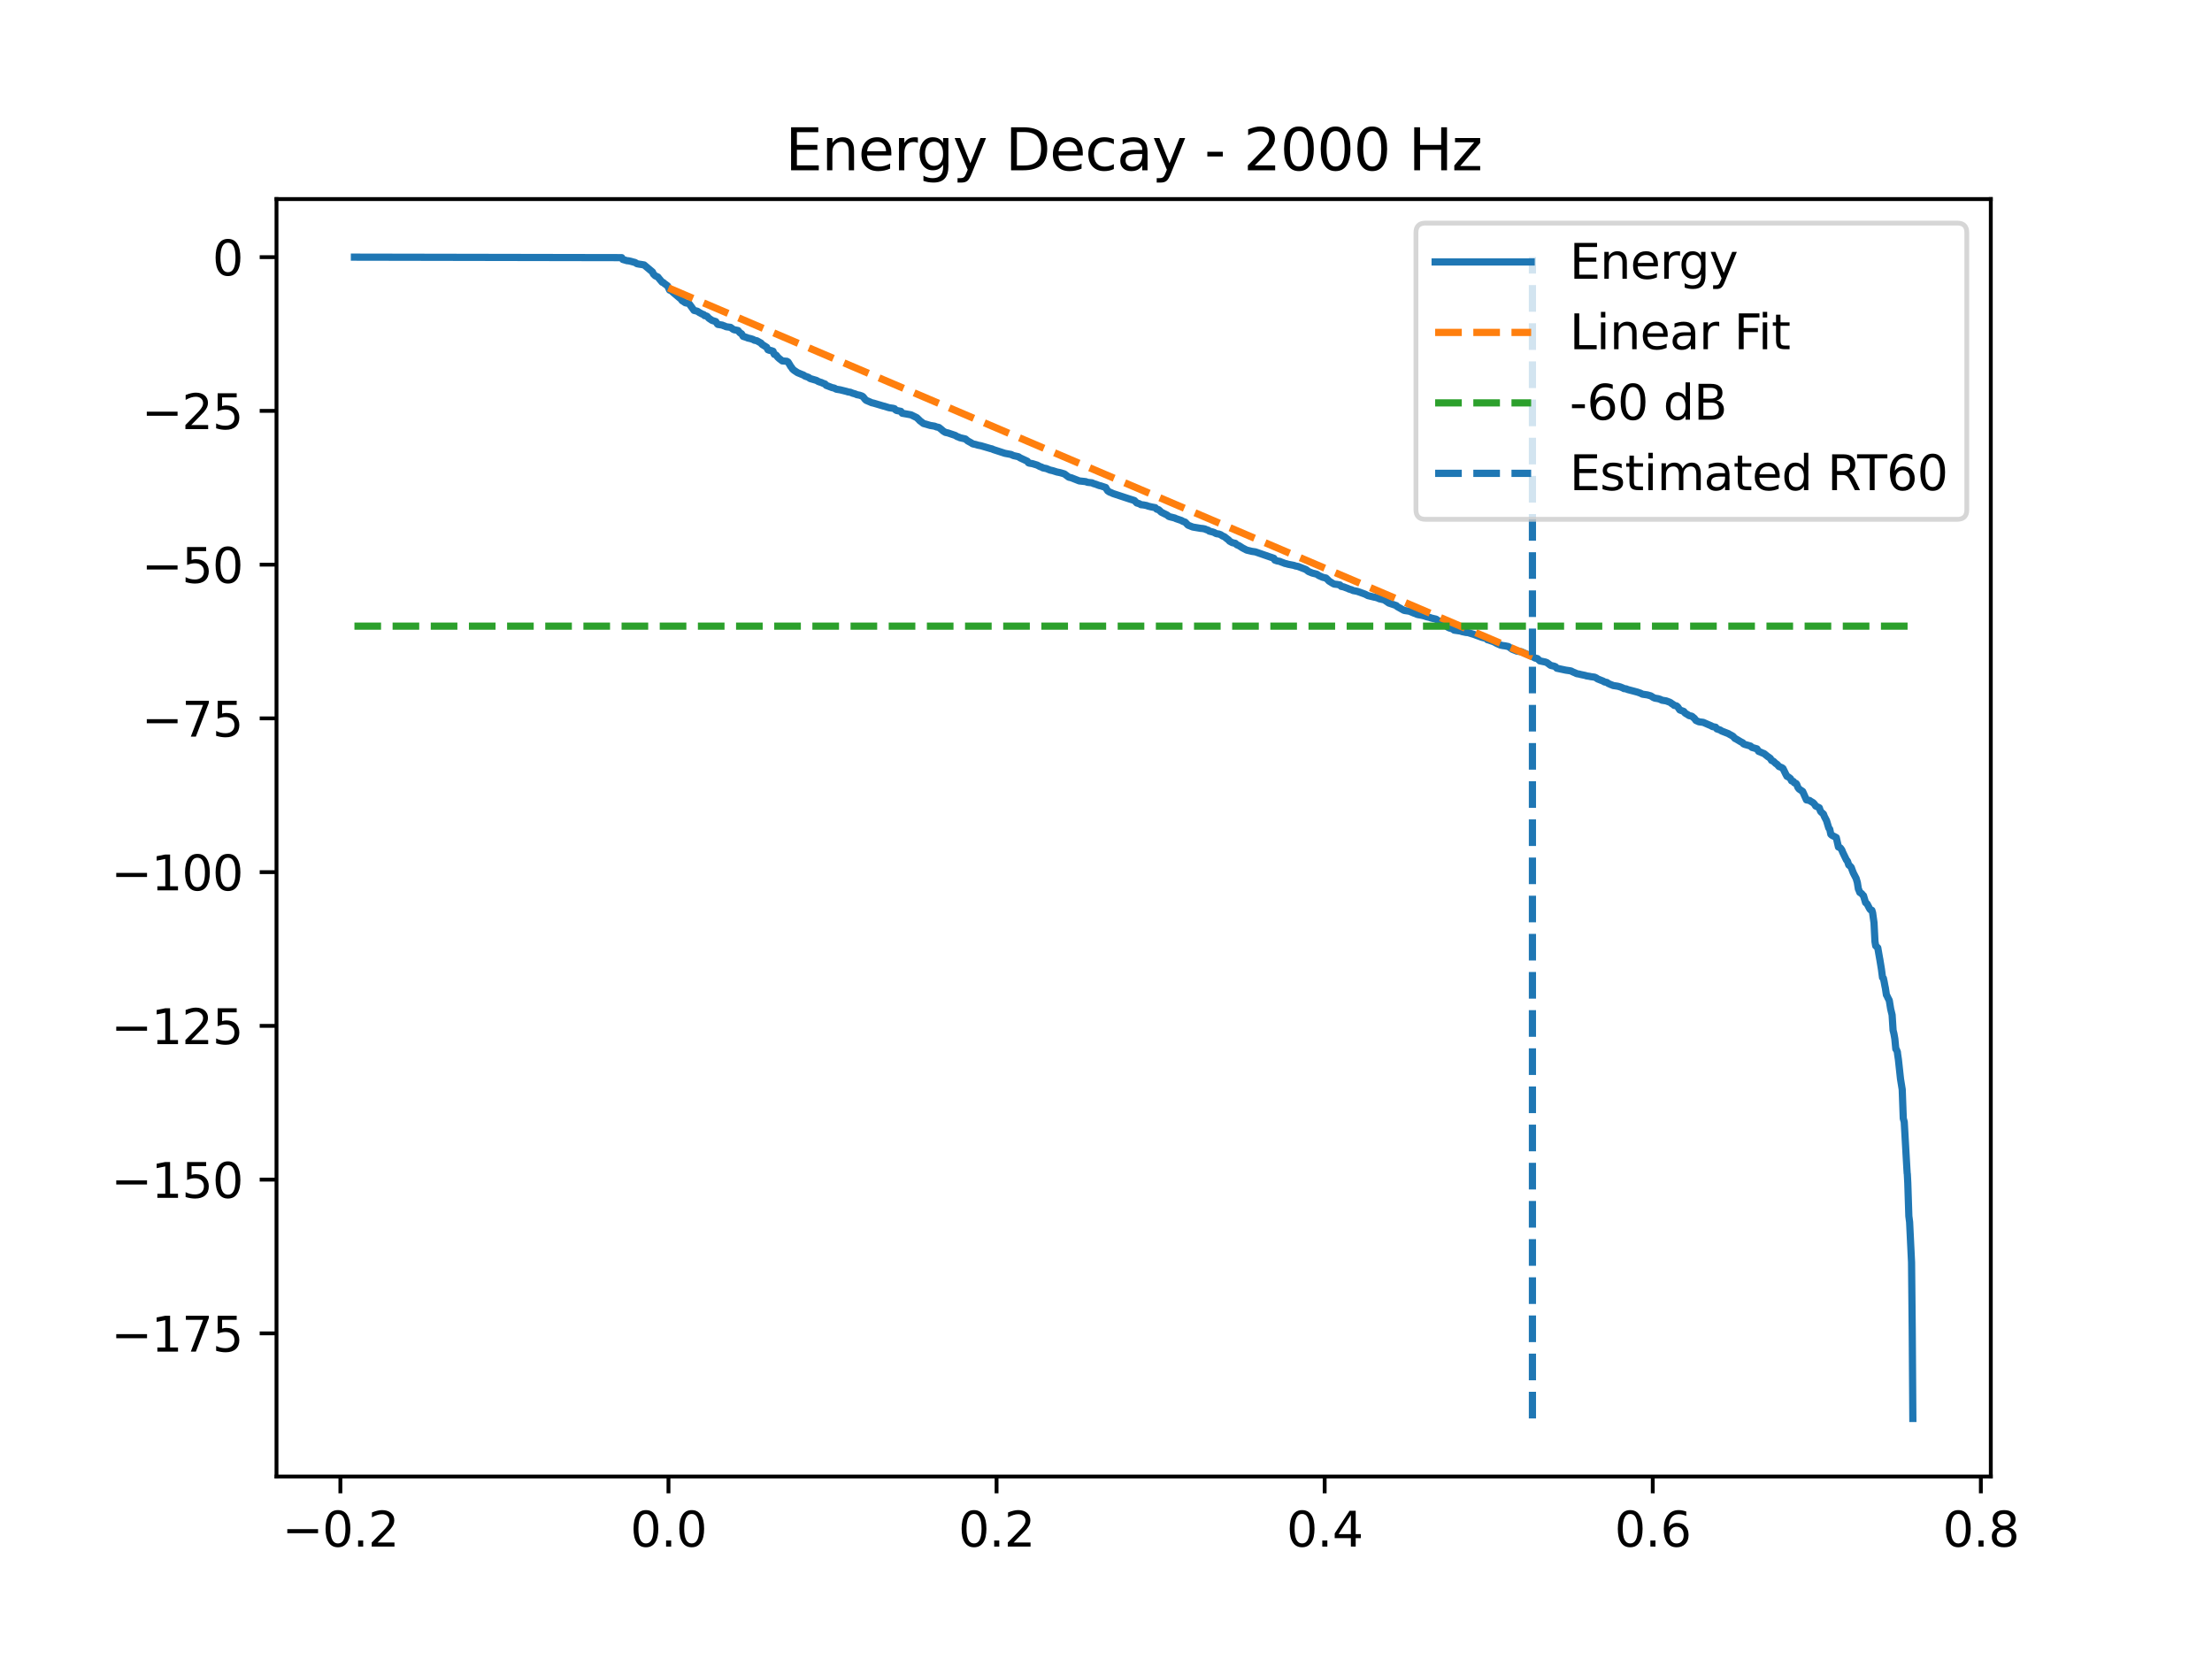 <?xml version="1.0" encoding="utf-8" standalone="no"?>
<!DOCTYPE svg PUBLIC "-//W3C//DTD SVG 1.1//EN"
  "http://www.w3.org/Graphics/SVG/1.1/DTD/svg11.dtd">
<svg xmlns:xlink="http://www.w3.org/1999/xlink" width="460.8pt" height="345.6pt" viewBox="0 0 460.8 345.6" xmlns="http://www.w3.org/2000/svg" version="1.1">
 <defs>
  <style type="text/css">*{stroke-linejoin: round; stroke-linecap: butt}</style>
 </defs>
 <g id="figure_1">
  <g id="patch_1">
   <path d="M 0 345.6 
L 460.8 345.6 
L 460.8 0 
L 0 0 
z
" style="fill: #ffffff"/>
  </g>
  <g id="axes_1">
   <g id="patch_2">
    <path d="M 57.6 307.584 
L 414.72 307.584 
L 414.72 41.472 
L 57.6 41.472 
z
" style="fill: #ffffff"/>
   </g>
   <g id="matplotlib.axis_1">
    <g id="xtick_1">
     <g id="line2d_1">
      <defs>
       <path id="mb8a63eb8cf" d="M 0 0 
L 0 3.5 
" style="stroke: #000000; stroke-width: 0.8"/>
      </defs>
      <g>
       <use xlink:href="#mb8a63eb8cf" x="70.907" y="307.584" style="stroke: #000000; stroke-width: 0.8"/>
      </g>
     </g>
     <g id="text_1">
      <!-- −0.2 -->
      <g transform="translate(58.765 322.182) scale(0.1 -0.1)">
       <defs>
        <path id="DejaVuSans-2212" d="M 678 2272 
L 4684 2272 
L 4684 1741 
L 678 1741 
L 678 2272 
z
" transform="scale(0.016)"/>
        <path id="DejaVuSans-30" d="M 2034 4250 
Q 1547 4250 1301 3770 
Q 1056 3291 1056 2328 
Q 1056 1369 1301 889 
Q 1547 409 2034 409 
Q 2525 409 2770 889 
Q 3016 1369 3016 2328 
Q 3016 3291 2770 3770 
Q 2525 4250 2034 4250 
z
M 2034 4750 
Q 2819 4750 3233 4129 
Q 3647 3509 3647 2328 
Q 3647 1150 3233 529 
Q 2819 -91 2034 -91 
Q 1250 -91 836 529 
Q 422 1150 422 2328 
Q 422 3509 836 4129 
Q 1250 4750 2034 4750 
z
" transform="scale(0.016)"/>
        <path id="DejaVuSans-2e" d="M 684 794 
L 1344 794 
L 1344 0 
L 684 0 
L 684 794 
z
" transform="scale(0.016)"/>
        <path id="DejaVuSans-32" d="M 1228 531 
L 3431 531 
L 3431 0 
L 469 0 
L 469 531 
Q 828 903 1448 1529 
Q 2069 2156 2228 2338 
Q 2531 2678 2651 2914 
Q 2772 3150 2772 3378 
Q 2772 3750 2511 3984 
Q 2250 4219 1831 4219 
Q 1534 4219 1204 4116 
Q 875 4013 500 3803 
L 500 4441 
Q 881 4594 1212 4672 
Q 1544 4750 1819 4750 
Q 2544 4750 2975 4387 
Q 3406 4025 3406 3419 
Q 3406 3131 3298 2873 
Q 3191 2616 2906 2266 
Q 2828 2175 2409 1742 
Q 1991 1309 1228 531 
z
" transform="scale(0.016)"/>
       </defs>
       <use xlink:href="#DejaVuSans-2212"/>
       <use xlink:href="#DejaVuSans-30" transform="translate(83.789 0)"/>
       <use xlink:href="#DejaVuSans-2e" transform="translate(147.412 0)"/>
       <use xlink:href="#DejaVuSans-32" transform="translate(179.199 0)"/>
      </g>
     </g>
    </g>
    <g id="xtick_2">
     <g id="line2d_2">
      <g>
       <use xlink:href="#mb8a63eb8cf" x="139.255" y="307.584" style="stroke: #000000; stroke-width: 0.8"/>
      </g>
     </g>
     <g id="text_2">
      <!-- 0.0 -->
      <g transform="translate(131.303 322.182) scale(0.1 -0.1)">
       <use xlink:href="#DejaVuSans-30"/>
       <use xlink:href="#DejaVuSans-2e" transform="translate(63.623 0)"/>
       <use xlink:href="#DejaVuSans-30" transform="translate(95.41 0)"/>
      </g>
     </g>
    </g>
    <g id="xtick_3">
     <g id="line2d_3">
      <g>
       <use xlink:href="#mb8a63eb8cf" x="207.603" y="307.584" style="stroke: #000000; stroke-width: 0.8"/>
      </g>
     </g>
     <g id="text_3">
      <!-- 0.2 -->
      <g transform="translate(199.652 322.182) scale(0.1 -0.1)">
       <use xlink:href="#DejaVuSans-30"/>
       <use xlink:href="#DejaVuSans-2e" transform="translate(63.623 0)"/>
       <use xlink:href="#DejaVuSans-32" transform="translate(95.41 0)"/>
      </g>
     </g>
    </g>
    <g id="xtick_4">
     <g id="line2d_4">
      <g>
       <use xlink:href="#mb8a63eb8cf" x="275.952" y="307.584" style="stroke: #000000; stroke-width: 0.8"/>
      </g>
     </g>
     <g id="text_4">
      <!-- 0.4 -->
      <g transform="translate(268 322.182) scale(0.1 -0.1)">
       <defs>
        <path id="DejaVuSans-34" d="M 2419 4116 
L 825 1625 
L 2419 1625 
L 2419 4116 
z
M 2253 4666 
L 3047 4666 
L 3047 1625 
L 3713 1625 
L 3713 1100 
L 3047 1100 
L 3047 0 
L 2419 0 
L 2419 1100 
L 313 1100 
L 313 1709 
L 2253 4666 
z
" transform="scale(0.016)"/>
       </defs>
       <use xlink:href="#DejaVuSans-30"/>
       <use xlink:href="#DejaVuSans-2e" transform="translate(63.623 0)"/>
       <use xlink:href="#DejaVuSans-34" transform="translate(95.41 0)"/>
      </g>
     </g>
    </g>
    <g id="xtick_5">
     <g id="line2d_5">
      <g>
       <use xlink:href="#mb8a63eb8cf" x="344.3" y="307.584" style="stroke: #000000; stroke-width: 0.8"/>
      </g>
     </g>
     <g id="text_5">
      <!-- 0.6 -->
      <g transform="translate(336.348 322.182) scale(0.1 -0.1)">
       <defs>
        <path id="DejaVuSans-36" d="M 2113 2584 
Q 1688 2584 1439 2293 
Q 1191 2003 1191 1497 
Q 1191 994 1439 701 
Q 1688 409 2113 409 
Q 2538 409 2786 701 
Q 3034 994 3034 1497 
Q 3034 2003 2786 2293 
Q 2538 2584 2113 2584 
z
M 3366 4563 
L 3366 3988 
Q 3128 4100 2886 4159 
Q 2644 4219 2406 4219 
Q 1781 4219 1451 3797 
Q 1122 3375 1075 2522 
Q 1259 2794 1537 2939 
Q 1816 3084 2150 3084 
Q 2853 3084 3261 2657 
Q 3669 2231 3669 1497 
Q 3669 778 3244 343 
Q 2819 -91 2113 -91 
Q 1303 -91 875 529 
Q 447 1150 447 2328 
Q 447 3434 972 4092 
Q 1497 4750 2381 4750 
Q 2619 4750 2861 4703 
Q 3103 4656 3366 4563 
z
" transform="scale(0.016)"/>
       </defs>
       <use xlink:href="#DejaVuSans-30"/>
       <use xlink:href="#DejaVuSans-2e" transform="translate(63.623 0)"/>
       <use xlink:href="#DejaVuSans-36" transform="translate(95.41 0)"/>
      </g>
     </g>
    </g>
    <g id="xtick_6">
     <g id="line2d_6">
      <g>
       <use xlink:href="#mb8a63eb8cf" x="412.648" y="307.584" style="stroke: #000000; stroke-width: 0.8"/>
      </g>
     </g>
     <g id="text_6">
      <!-- 0.8 -->
      <g transform="translate(404.697 322.182) scale(0.1 -0.1)">
       <defs>
        <path id="DejaVuSans-38" d="M 2034 2216 
Q 1584 2216 1326 1975 
Q 1069 1734 1069 1313 
Q 1069 891 1326 650 
Q 1584 409 2034 409 
Q 2484 409 2743 651 
Q 3003 894 3003 1313 
Q 3003 1734 2745 1975 
Q 2488 2216 2034 2216 
z
M 1403 2484 
Q 997 2584 770 2862 
Q 544 3141 544 3541 
Q 544 4100 942 4425 
Q 1341 4750 2034 4750 
Q 2731 4750 3128 4425 
Q 3525 4100 3525 3541 
Q 3525 3141 3298 2862 
Q 3072 2584 2669 2484 
Q 3125 2378 3379 2068 
Q 3634 1759 3634 1313 
Q 3634 634 3220 271 
Q 2806 -91 2034 -91 
Q 1263 -91 848 271 
Q 434 634 434 1313 
Q 434 1759 690 2068 
Q 947 2378 1403 2484 
z
M 1172 3481 
Q 1172 3119 1398 2916 
Q 1625 2713 2034 2713 
Q 2441 2713 2670 2916 
Q 2900 3119 2900 3481 
Q 2900 3844 2670 4047 
Q 2441 4250 2034 4250 
Q 1625 4250 1398 4047 
Q 1172 3844 1172 3481 
z
" transform="scale(0.016)"/>
       </defs>
       <use xlink:href="#DejaVuSans-30"/>
       <use xlink:href="#DejaVuSans-2e" transform="translate(63.623 0)"/>
       <use xlink:href="#DejaVuSans-38" transform="translate(95.41 0)"/>
      </g>
     </g>
    </g>
   </g>
   <g id="matplotlib.axis_2">
    <g id="ytick_1">
     <g id="line2d_7">
      <defs>
       <path id="m5feaa62e2d" d="M 0 0 
L -3.5 0 
" style="stroke: #000000; stroke-width: 0.8"/>
      </defs>
      <g>
       <use xlink:href="#m5feaa62e2d" x="57.6" y="277.763" style="stroke: #000000; stroke-width: 0.8"/>
      </g>
     </g>
     <g id="text_7">
      <!-- −175 -->
      <g transform="translate(23.133 281.562) scale(0.1 -0.1)">
       <defs>
        <path id="DejaVuSans-31" d="M 794 531 
L 1825 531 
L 1825 4091 
L 703 3866 
L 703 4441 
L 1819 4666 
L 2450 4666 
L 2450 531 
L 3481 531 
L 3481 0 
L 794 0 
L 794 531 
z
" transform="scale(0.016)"/>
        <path id="DejaVuSans-37" d="M 525 4666 
L 3525 4666 
L 3525 4397 
L 1831 0 
L 1172 0 
L 2766 4134 
L 525 4134 
L 525 4666 
z
" transform="scale(0.016)"/>
        <path id="DejaVuSans-35" d="M 691 4666 
L 3169 4666 
L 3169 4134 
L 1269 4134 
L 1269 2991 
Q 1406 3038 1543 3061 
Q 1681 3084 1819 3084 
Q 2600 3084 3056 2656 
Q 3513 2228 3513 1497 
Q 3513 744 3044 326 
Q 2575 -91 1722 -91 
Q 1428 -91 1123 -41 
Q 819 9 494 109 
L 494 744 
Q 775 591 1075 516 
Q 1375 441 1709 441 
Q 2250 441 2565 725 
Q 2881 1009 2881 1497 
Q 2881 1984 2565 2268 
Q 2250 2553 1709 2553 
Q 1456 2553 1204 2497 
Q 953 2441 691 2322 
L 691 4666 
z
" transform="scale(0.016)"/>
       </defs>
       <use xlink:href="#DejaVuSans-2212"/>
       <use xlink:href="#DejaVuSans-31" transform="translate(83.789 0)"/>
       <use xlink:href="#DejaVuSans-37" transform="translate(147.412 0)"/>
       <use xlink:href="#DejaVuSans-35" transform="translate(211.035 0)"/>
      </g>
     </g>
    </g>
    <g id="ytick_2">
     <g id="line2d_8">
      <g>
       <use xlink:href="#m5feaa62e2d" x="57.6" y="245.735" style="stroke: #000000; stroke-width: 0.8"/>
      </g>
     </g>
     <g id="text_8">
      <!-- −150 -->
      <g transform="translate(23.133 249.534) scale(0.1 -0.1)">
       <use xlink:href="#DejaVuSans-2212"/>
       <use xlink:href="#DejaVuSans-31" transform="translate(83.789 0)"/>
       <use xlink:href="#DejaVuSans-35" transform="translate(147.412 0)"/>
       <use xlink:href="#DejaVuSans-30" transform="translate(211.035 0)"/>
      </g>
     </g>
    </g>
    <g id="ytick_3">
     <g id="line2d_9">
      <g>
       <use xlink:href="#m5feaa62e2d" x="57.6" y="213.707" style="stroke: #000000; stroke-width: 0.8"/>
      </g>
     </g>
     <g id="text_9">
      <!-- −125 -->
      <g transform="translate(23.133 217.506) scale(0.1 -0.1)">
       <use xlink:href="#DejaVuSans-2212"/>
       <use xlink:href="#DejaVuSans-31" transform="translate(83.789 0)"/>
       <use xlink:href="#DejaVuSans-32" transform="translate(147.412 0)"/>
       <use xlink:href="#DejaVuSans-35" transform="translate(211.035 0)"/>
      </g>
     </g>
    </g>
    <g id="ytick_4">
     <g id="line2d_10">
      <g>
       <use xlink:href="#m5feaa62e2d" x="57.6" y="181.679" style="stroke: #000000; stroke-width: 0.8"/>
      </g>
     </g>
     <g id="text_10">
      <!-- −100 -->
      <g transform="translate(23.133 185.478) scale(0.1 -0.1)">
       <use xlink:href="#DejaVuSans-2212"/>
       <use xlink:href="#DejaVuSans-31" transform="translate(83.789 0)"/>
       <use xlink:href="#DejaVuSans-30" transform="translate(147.412 0)"/>
       <use xlink:href="#DejaVuSans-30" transform="translate(211.035 0)"/>
      </g>
     </g>
    </g>
    <g id="ytick_5">
     <g id="line2d_11">
      <g>
       <use xlink:href="#m5feaa62e2d" x="57.6" y="149.651" style="stroke: #000000; stroke-width: 0.8"/>
      </g>
     </g>
     <g id="text_11">
      <!-- −75 -->
      <g transform="translate(29.495 153.451) scale(0.1 -0.1)">
       <use xlink:href="#DejaVuSans-2212"/>
       <use xlink:href="#DejaVuSans-37" transform="translate(83.789 0)"/>
       <use xlink:href="#DejaVuSans-35" transform="translate(147.412 0)"/>
      </g>
     </g>
    </g>
    <g id="ytick_6">
     <g id="line2d_12">
      <g>
       <use xlink:href="#m5feaa62e2d" x="57.6" y="117.624" style="stroke: #000000; stroke-width: 0.8"/>
      </g>
     </g>
     <g id="text_12">
      <!-- −50 -->
      <g transform="translate(29.495 121.423) scale(0.1 -0.1)">
       <use xlink:href="#DejaVuSans-2212"/>
       <use xlink:href="#DejaVuSans-35" transform="translate(83.789 0)"/>
       <use xlink:href="#DejaVuSans-30" transform="translate(147.412 0)"/>
      </g>
     </g>
    </g>
    <g id="ytick_7">
     <g id="line2d_13">
      <g>
       <use xlink:href="#m5feaa62e2d" x="57.6" y="85.596" style="stroke: #000000; stroke-width: 0.8"/>
      </g>
     </g>
     <g id="text_13">
      <!-- −25 -->
      <g transform="translate(29.495 89.395) scale(0.1 -0.1)">
       <use xlink:href="#DejaVuSans-2212"/>
       <use xlink:href="#DejaVuSans-32" transform="translate(83.789 0)"/>
       <use xlink:href="#DejaVuSans-35" transform="translate(147.412 0)"/>
      </g>
     </g>
    </g>
    <g id="ytick_8">
     <g id="line2d_14">
      <g>
       <use xlink:href="#m5feaa62e2d" x="57.6" y="53.568" style="stroke: #000000; stroke-width: 0.8"/>
      </g>
     </g>
     <g id="text_14">
      <!-- 0 -->
      <g transform="translate(44.237 57.367) scale(0.1 -0.1)">
       <use xlink:href="#DejaVuSans-30"/>
      </g>
     </g>
    </g>
   </g>
   <g id="line2d_15">
    <path d="M 73.833 53.568 
L 129.515 53.67 
L 129.736 54.05 
L 130.647 54.315 
L 130.925 54.329 
L 131.43 54.442 
L 131.85 54.564 
L 132.313 54.682 
L 132.669 54.929 
L 133.21 55.038 
L 133.41 55.061 
L 134.179 55.192 
L 135.93 56.661 
L 136.101 57.065 
L 136.507 57.462 
L 137.034 57.699 
L 137.382 58.127 
L 137.945 58.79 
L 138.187 58.864 
L 138.294 58.983 
L 138.479 59.121 
L 139.077 59.561 
L 139.483 60.428 
L 139.867 60.552 
L 139.938 60.663 
L 140.252 60.945 
L 141.903 62.341 
L 142.103 62.641 
L 142.323 62.767 
L 142.786 63.086 
L 143.512 63.203 
L 144.573 64.661 
L 145.264 64.831 
L 145.677 65.105 
L 145.897 65.217 
L 146.232 65.407 
L 146.602 65.542 
L 146.78 65.759 
L 147.03 65.793 
L 147.293 65.895 
L 147.685 66.311 
L 148.34 66.749 
L 149.101 66.987 
L 149.429 67.472 
L 149.55 67.583 
L 149.813 67.622 
L 150.504 67.735 
L 150.696 67.844 
L 150.895 67.889 
L 151.152 68.016 
L 151.323 68.076 
L 152.177 68.192 
L 152.654 68.542 
L 152.86 68.668 
L 153.038 68.713 
L 153.736 68.849 
L 154.128 69.318 
L 154.477 69.532 
L 154.804 70.069 
L 155.573 70.317 
L 155.751 70.408 
L 156.37 70.548 
L 156.904 70.719 
L 157.111 70.87 
L 157.652 70.979 
L 158.549 71.48 
L 158.713 71.719 
L 159.71 72.342 
L 159.973 72.855 
L 160.265 72.973 
L 160.6 73.018 
L 161.041 73.171 
L 161.155 73.538 
L 161.311 73.829 
L 161.511 73.869 
L 161.739 74.035 
L 161.966 74.349 
L 162.102 74.483 
L 162.322 74.687 
L 162.97 75.187 
L 163.917 75.263 
L 164.174 75.422 
L 164.359 75.722 
L 164.508 75.969 
L 164.722 76.344 
L 164.907 76.56 
L 165.092 76.862 
L 165.405 77.139 
L 165.583 77.26 
L 166.139 77.629 
L 167.05 78.006 
L 167.384 78.136 
L 167.548 78.256 
L 167.74 78.366 
L 168.445 78.615 
L 168.737 78.85 
L 170.069 79.242 
L 170.282 79.359 
L 170.467 79.469 
L 170.894 79.623 
L 171.087 79.67 
L 171.35 79.798 
L 171.514 79.866 
L 171.87 79.993 
L 172.105 80.276 
L 173.329 80.742 
L 173.821 80.853 
L 174.091 81.019 
L 174.269 81.087 
L 175.002 81.204 
L 176.405 81.553 
L 176.633 81.639 
L 177.131 81.711 
L 177.679 81.935 
L 177.986 82.008 
L 178.292 82.121 
L 178.491 82.213 
L 179.075 82.33 
L 179.502 82.479 
L 179.744 82.607 
L 180.05 82.972 
L 180.193 83.164 
L 180.428 83.392 
L 181.318 83.768 
L 181.553 83.88 
L 182.03 83.993 
L 184.037 84.59 
L 184.237 84.632 
L 185.077 84.898 
L 185.255 84.942 
L 186.073 85.062 
L 186.358 85.151 
L 186.501 85.33 
L 186.743 85.504 
L 187.668 85.69 
L 187.953 86.088 
L 188.508 86.187 
L 189.79 86.419 
L 190.986 87.009 
L 191.477 87.484 
L 191.627 87.665 
L 191.812 87.768 
L 191.926 87.89 
L 192.132 88.009 
L 192.253 88.147 
L 192.417 88.233 
L 192.894 88.361 
L 193.777 88.627 
L 194.681 88.774 
L 195.087 88.935 
L 195.585 89.046 
L 196.169 89.511 
L 196.447 89.77 
L 196.938 90.074 
L 197.472 90.187 
L 198.981 90.701 
L 199.43 90.965 
L 199.765 91.073 
L 199.935 91.175 
L 201.11 91.444 
L 201.594 91.852 
L 202.377 92.283 
L 202.52 92.394 
L 202.691 92.475 
L 203.225 92.585 
L 203.73 92.742 
L 204.328 92.854 
L 204.606 92.936 
L 206.379 93.458 
L 206.642 93.511 
L 206.941 93.654 
L 209.34 94.435 
L 210.679 94.685 
L 210.85 94.797 
L 211.192 94.924 
L 211.412 94.974 
L 212.167 95.144 
L 212.487 95.369 
L 214.018 96.085 
L 214.224 96.389 
L 214.395 96.475 
L 215.072 96.585 
L 216.076 96.895 
L 216.631 97.191 
L 217.022 97.32 
L 217.215 97.461 
L 217.969 97.607 
L 218.738 97.922 
L 219.294 98.045 
L 220.169 98.325 
L 220.782 98.447 
L 221.045 98.518 
L 221.729 98.725 
L 222.654 99.41 
L 223.181 99.532 
L 224.833 100.183 
L 226.171 100.33 
L 226.549 100.476 
L 227.524 100.586 
L 227.737 100.717 
L 228.336 100.894 
L 228.642 101.019 
L 229.026 101.158 
L 229.268 101.203 
L 230.343 101.561 
L 230.493 101.855 
L 230.685 102.136 
L 230.749 102.247 
L 230.927 102.365 
L 231.162 102.521 
L 231.39 102.59 
L 231.86 102.814 
L 235.355 103.968 
L 235.619 104.048 
L 236.317 104.269 
L 236.808 104.777 
L 237.363 104.942 
L 237.676 105.135 
L 238.225 105.19 
L 238.887 105.321 
L 239.164 105.434 
L 239.72 105.571 
L 240.005 105.632 
L 240.674 105.758 
L 240.966 106.073 
L 241.364 106.184 
L 241.728 106.508 
L 241.913 106.696 
L 243.002 107.231 
L 243.187 107.338 
L 243.465 107.575 
L 243.707 107.657 
L 244.348 107.815 
L 244.76 107.924 
L 244.953 108.03 
L 246.156 108.443 
L 246.305 108.556 
L 246.555 108.658 
L 246.889 108.771 
L 247.309 109.209 
L 247.487 109.399 
L 248.477 109.789 
L 250.179 110.076 
L 250.492 110.097 
L 251.019 110.198 
L 251.197 110.296 
L 251.731 110.47 
L 251.909 110.642 
L 252.578 110.807 
L 252.92 110.925 
L 253.283 111.123 
L 253.496 111.192 
L 253.888 111.243 
L 254.308 111.394 
L 254.657 111.646 
L 254.821 111.707 
L 255.091 111.829 
L 255.76 112.36 
L 255.917 112.451 
L 256.116 112.718 
L 256.714 113.049 
L 257.348 113.186 
L 257.604 113.441 
L 257.789 113.549 
L 257.96 113.601 
L 258.16 113.71 
L 258.829 114.139 
L 259.612 114.549 
L 259.769 114.612 
L 260.758 114.854 
L 261.527 114.967 
L 265.365 116.299 
L 265.571 116.679 
L 266.027 116.841 
L 266.632 116.951 
L 266.86 117.067 
L 267.18 117.179 
L 267.671 117.373 
L 267.921 117.422 
L 268.284 117.53 
L 268.483 117.576 
L 269.551 117.782 
L 269.85 117.895 
L 270.412 118.005 
L 272.007 118.62 
L 272.2 118.747 
L 272.413 118.925 
L 272.612 119.067 
L 273.175 119.298 
L 273.353 119.374 
L 274.243 119.594 
L 274.421 119.68 
L 274.606 119.818 
L 274.791 119.93 
L 275.154 120.081 
L 275.446 120.223 
L 275.702 120.302 
L 276.229 120.417 
L 276.685 120.853 
L 276.849 121.036 
L 277.632 121.52 
L 277.931 121.674 
L 278.557 121.749 
L 279.141 121.86 
L 279.39 122.155 
L 279.917 122.262 
L 280.202 122.374 
L 280.807 122.596 
L 281.006 122.703 
L 281.398 122.819 
L 281.583 122.873 
L 281.854 123.021 
L 282.131 123.068 
L 282.729 123.185 
L 283.256 123.367 
L 284.388 123.781 
L 284.972 124.08 
L 285.435 124.191 
L 285.812 124.284 
L 286.289 124.402 
L 286.524 124.438 
L 286.923 124.548 
L 287.35 124.739 
L 287.713 124.816 
L 288.368 124.971 
L 289.329 125.628 
L 289.863 125.806 
L 290.874 126.157 
L 291.045 126.349 
L 292.419 127.12 
L 292.64 127.183 
L 293.594 127.327 
L 294.349 127.641 
L 294.662 127.772 
L 294.94 127.845 
L 295.11 127.952 
L 295.417 128.041 
L 296.072 128.152 
L 296.741 128.312 
L 297.097 128.448 
L 297.859 128.633 
L 298.058 128.717 
L 298.663 128.869 
L 299.119 128.97 
L 299.311 129.075 
L 299.482 129.251 
L 299.845 129.411 
L 300.059 129.434 
L 300.514 129.549 
L 300.756 129.674 
L 300.934 129.92 
L 301.055 130.166 
L 301.205 130.346 
L 301.369 130.45 
L 301.632 130.674 
L 301.945 130.823 
L 302.615 131.017 
L 302.921 131.27 
L 304.259 131.462 
L 304.551 131.57 
L 305.413 131.753 
L 305.797 131.777 
L 306.21 131.902 
L 306.587 132.025 
L 306.979 132.137 
L 308.737 132.781 
L 309.592 132.988 
L 309.841 133.253 
L 310.282 133.377 
L 310.467 133.455 
L 311.208 133.711 
L 311.656 133.964 
L 311.87 134.075 
L 312.596 134.389 
L 313.159 134.499 
L 313.451 134.529 
L 314.234 134.685 
L 314.796 135.091 
L 314.988 135.24 
L 315.971 135.636 
L 316.918 135.764 
L 319.388 136.868 
L 319.602 136.976 
L 319.773 137.085 
L 320.257 137.19 
L 320.777 137.675 
L 321.916 137.912 
L 322.236 138.03 
L 322.478 138.202 
L 322.656 138.334 
L 323.005 138.598 
L 323.24 138.663 
L 323.76 138.783 
L 324.045 138.903 
L 324.308 139.205 
L 326.173 139.602 
L 327.013 139.725 
L 327.312 139.79 
L 327.59 139.945 
L 327.967 140.11 
L 328.231 140.212 
L 328.395 140.319 
L 329.021 140.435 
L 329.242 140.499 
L 330.288 140.719 
L 330.466 140.793 
L 331.157 140.901 
L 331.356 140.954 
L 332.189 141.065 
L 332.588 141.257 
L 332.773 141.416 
L 333.934 141.876 
L 334.247 142.061 
L 334.76 142.17 
L 334.995 142.359 
L 335.286 142.487 
L 335.507 142.594 
L 335.842 142.71 
L 336.055 142.808 
L 336.881 142.931 
L 337.138 142.984 
L 337.572 143.113 
L 338.12 143.334 
L 338.277 143.443 
L 338.782 143.508 
L 339.053 143.638 
L 340.334 143.973 
L 341.139 144.192 
L 341.452 144.301 
L 341.765 144.413 
L 341.958 144.518 
L 342.15 144.611 
L 343.168 144.758 
L 343.894 144.964 
L 344.392 145.281 
L 344.613 145.384 
L 344.777 145.443 
L 345.453 145.554 
L 345.973 145.733 
L 346.172 145.859 
L 347.084 146.005 
L 347.788 146.264 
L 348.088 146.424 
L 348.287 146.612 
L 348.522 146.716 
L 348.75 146.937 
L 349.234 147.046 
L 349.504 147.263 
L 349.775 147.67 
L 349.931 147.889 
L 350.202 148.002 
L 350.501 148.103 
L 350.772 148.212 
L 350.978 148.497 
L 351.206 148.66 
L 351.619 148.897 
L 351.861 149.074 
L 352.409 149.187 
L 352.594 149.322 
L 352.772 149.495 
L 352.943 149.598 
L 353.292 150.082 
L 353.911 150.361 
L 354.816 150.48 
L 355.862 150.937 
L 356.503 151.21 
L 356.709 151.354 
L 357.4 151.494 
L 357.656 151.844 
L 358.368 152.084 
L 358.625 152.269 
L 360.07 152.837 
L 360.291 152.977 
L 360.832 153.269 
L 361.017 153.387 
L 361.43 153.843 
L 361.586 153.898 
L 361.779 154.012 
L 362.49 154.439 
L 362.661 154.539 
L 363.06 154.745 
L 363.188 154.945 
L 363.452 155.068 
L 364.676 155.42 
L 364.797 155.55 
L 364.968 155.705 
L 366.008 155.999 
L 366.356 156.525 
L 366.841 156.712 
L 367.076 156.829 
L 367.239 156.887 
L 367.517 157.007 
L 368.3 157.639 
L 368.471 157.734 
L 368.642 157.876 
L 368.791 157.979 
L 369.041 158.415 
L 369.432 158.582 
L 369.938 159.066 
L 370.165 159.197 
L 370.372 159.419 
L 370.6 159.681 
L 371.191 159.915 
L 371.433 160.091 
L 371.49 160.213 
L 371.952 161.147 
L 372.002 161.258 
L 372.259 161.727 
L 372.408 161.78 
L 372.6 161.892 
L 372.992 162.199 
L 373.213 162.666 
L 373.583 162.779 
L 373.782 163.073 
L 374.145 163.206 
L 374.273 163.352 
L 374.53 164.028 
L 374.772 164.35 
L 374.921 164.461 
L 375.527 164.876 
L 376.317 166.633 
L 376.965 166.751 
L 377.121 166.872 
L 377.292 166.977 
L 377.726 167.234 
L 377.961 167.492 
L 378.054 167.607 
L 378.232 167.908 
L 378.994 168.272 
L 379.222 168.943 
L 379.279 169.054 
L 379.442 169.217 
L 379.862 169.592 
L 380.033 170.052 
L 380.482 170.919 
L 380.524 171.037 
L 380.973 172.515 
L 381.165 172.73 
L 381.393 173.787 
L 381.535 173.929 
L 381.721 174.062 
L 381.948 174.173 
L 382.532 174.479 
L 382.981 176.454 
L 383.244 176.549 
L 383.408 176.671 
L 383.693 177.083 
L 383.864 177.536 
L 384.647 179.149 
L 384.86 179.388 
L 385.131 180.193 
L 385.273 180.297 
L 385.558 180.588 
L 385.651 180.702 
L 385.843 181.235 
L 385.886 181.347 
L 386.078 181.842 
L 386.669 182.986 
L 386.918 183.843 
L 387.139 185.225 
L 387.238 185.396 
L 387.431 185.916 
L 387.815 186.15 
L 388.057 186.466 
L 388.192 186.565 
L 388.634 188.03 
L 388.94 188.267 
L 389.467 189.281 
L 389.638 189.513 
L 389.944 189.631 
L 390.1 190.166 
L 390.392 192.238 
L 390.592 196.158 
L 390.741 197.036 
L 391.175 197.445 
L 391.254 197.905 
L 391.553 199.621 
L 391.603 199.872 
L 391.724 200.608 
L 391.937 201.911 
L 391.966 202.126 
L 392.165 203.651 
L 392.343 203.78 
L 392.514 204.576 
L 392.678 205.472 
L 392.749 205.78 
L 392.977 207.26 
L 393.048 207.362 
L 393.205 207.679 
L 393.261 207.819 
L 393.568 208.395 
L 393.86 210.189 
L 394.159 211.424 
L 394.365 214.637 
L 394.536 215.32 
L 394.728 216.398 
L 394.935 218.537 
L 395.048 218.631 
L 395.262 219.15 
L 395.291 219.499 
L 395.44 220.518 
L 395.469 220.698 
L 395.91 224.758 
L 396.266 226.959 
L 396.487 232.998 
L 396.686 233.717 
L 397.163 242.138 
L 397.298 244.446 
L 397.327 244.517 
L 397.426 246.431 
L 397.647 253.347 
L 397.804 254.555 
L 398.21 262.964 
L 398.352 276.99 
L 398.48 295.488 
L 398.48 295.488 
" clip-path="url(#p168109c0e2)" style="fill: none; stroke: #1f77b4; stroke-width: 1.5; stroke-linecap: square"/>
   </g>
   <g id="line2d_16">
    <path d="M 139.255 59.982 
L 319.232 136.84 
" clip-path="url(#p168109c0e2)" style="fill: none; stroke-dasharray: 5.55,2.4; stroke-dashoffset: 0; stroke: #ff7f0e; stroke-width: 1.5"/>
   </g>
   <g id="line2d_17">
    <path d="M 73.833 130.435 
L 398.487 130.435 
L 398.487 130.435 
" clip-path="url(#p168109c0e2)" style="fill: none; stroke-dasharray: 5.55,2.4; stroke-dashoffset: 0; stroke: #2ca02c; stroke-width: 1.5"/>
   </g>
   <g id="LineCollection_1">
    <path d="M 319.232 295.488 
L 319.232 53.568 
" clip-path="url(#p168109c0e2)" style="fill: none; stroke-dasharray: 5.55,2.4; stroke-dashoffset: 0; stroke: #1f77b4; stroke-width: 1.5"/>
   </g>
   <g id="patch_3">
    <path d="M 57.6 307.584 
L 57.6 41.472 
" style="fill: none; stroke: #000000; stroke-width: 0.8; stroke-linejoin: miter; stroke-linecap: square"/>
   </g>
   <g id="patch_4">
    <path d="M 414.72 307.584 
L 414.72 41.472 
" style="fill: none; stroke: #000000; stroke-width: 0.8; stroke-linejoin: miter; stroke-linecap: square"/>
   </g>
   <g id="patch_5">
    <path d="M 57.6 307.584 
L 414.72 307.584 
" style="fill: none; stroke: #000000; stroke-width: 0.8; stroke-linejoin: miter; stroke-linecap: square"/>
   </g>
   <g id="patch_6">
    <path d="M 57.6 41.472 
L 414.72 41.472 
" style="fill: none; stroke: #000000; stroke-width: 0.8; stroke-linejoin: miter; stroke-linecap: square"/>
   </g>
   <g id="text_15">
    <!-- Energy Decay - 2000 Hz -->
    <g transform="translate(163.59 35.472) scale(0.12 -0.12)">
     <defs>
      <path id="DejaVuSans-45" d="M 628 4666 
L 3578 4666 
L 3578 4134 
L 1259 4134 
L 1259 2753 
L 3481 2753 
L 3481 2222 
L 1259 2222 
L 1259 531 
L 3634 531 
L 3634 0 
L 628 0 
L 628 4666 
z
" transform="scale(0.016)"/>
      <path id="DejaVuSans-6e" d="M 3513 2113 
L 3513 0 
L 2938 0 
L 2938 2094 
Q 2938 2591 2744 2837 
Q 2550 3084 2163 3084 
Q 1697 3084 1428 2787 
Q 1159 2491 1159 1978 
L 1159 0 
L 581 0 
L 581 3500 
L 1159 3500 
L 1159 2956 
Q 1366 3272 1645 3428 
Q 1925 3584 2291 3584 
Q 2894 3584 3203 3211 
Q 3513 2838 3513 2113 
z
" transform="scale(0.016)"/>
      <path id="DejaVuSans-65" d="M 3597 1894 
L 3597 1613 
L 953 1613 
Q 991 1019 1311 708 
Q 1631 397 2203 397 
Q 2534 397 2845 478 
Q 3156 559 3463 722 
L 3463 178 
Q 3153 47 2828 -22 
Q 2503 -91 2169 -91 
Q 1331 -91 842 396 
Q 353 884 353 1716 
Q 353 2575 817 3079 
Q 1281 3584 2069 3584 
Q 2775 3584 3186 3129 
Q 3597 2675 3597 1894 
z
M 3022 2063 
Q 3016 2534 2758 2815 
Q 2500 3097 2075 3097 
Q 1594 3097 1305 2825 
Q 1016 2553 972 2059 
L 3022 2063 
z
" transform="scale(0.016)"/>
      <path id="DejaVuSans-72" d="M 2631 2963 
Q 2534 3019 2420 3045 
Q 2306 3072 2169 3072 
Q 1681 3072 1420 2755 
Q 1159 2438 1159 1844 
L 1159 0 
L 581 0 
L 581 3500 
L 1159 3500 
L 1159 2956 
Q 1341 3275 1631 3429 
Q 1922 3584 2338 3584 
Q 2397 3584 2469 3576 
Q 2541 3569 2628 3553 
L 2631 2963 
z
" transform="scale(0.016)"/>
      <path id="DejaVuSans-67" d="M 2906 1791 
Q 2906 2416 2648 2759 
Q 2391 3103 1925 3103 
Q 1463 3103 1205 2759 
Q 947 2416 947 1791 
Q 947 1169 1205 825 
Q 1463 481 1925 481 
Q 2391 481 2648 825 
Q 2906 1169 2906 1791 
z
M 3481 434 
Q 3481 -459 3084 -895 
Q 2688 -1331 1869 -1331 
Q 1566 -1331 1297 -1286 
Q 1028 -1241 775 -1147 
L 775 -588 
Q 1028 -725 1275 -790 
Q 1522 -856 1778 -856 
Q 2344 -856 2625 -561 
Q 2906 -266 2906 331 
L 2906 616 
Q 2728 306 2450 153 
Q 2172 0 1784 0 
Q 1141 0 747 490 
Q 353 981 353 1791 
Q 353 2603 747 3093 
Q 1141 3584 1784 3584 
Q 2172 3584 2450 3431 
Q 2728 3278 2906 2969 
L 2906 3500 
L 3481 3500 
L 3481 434 
z
" transform="scale(0.016)"/>
      <path id="DejaVuSans-79" d="M 2059 -325 
Q 1816 -950 1584 -1140 
Q 1353 -1331 966 -1331 
L 506 -1331 
L 506 -850 
L 844 -850 
Q 1081 -850 1212 -737 
Q 1344 -625 1503 -206 
L 1606 56 
L 191 3500 
L 800 3500 
L 1894 763 
L 2988 3500 
L 3597 3500 
L 2059 -325 
z
" transform="scale(0.016)"/>
      <path id="DejaVuSans-20" transform="scale(0.016)"/>
      <path id="DejaVuSans-44" d="M 1259 4147 
L 1259 519 
L 2022 519 
Q 2988 519 3436 956 
Q 3884 1394 3884 2338 
Q 3884 3275 3436 3711 
Q 2988 4147 2022 4147 
L 1259 4147 
z
M 628 4666 
L 1925 4666 
Q 3281 4666 3915 4102 
Q 4550 3538 4550 2338 
Q 4550 1131 3912 565 
Q 3275 0 1925 0 
L 628 0 
L 628 4666 
z
" transform="scale(0.016)"/>
      <path id="DejaVuSans-63" d="M 3122 3366 
L 3122 2828 
Q 2878 2963 2633 3030 
Q 2388 3097 2138 3097 
Q 1578 3097 1268 2742 
Q 959 2388 959 1747 
Q 959 1106 1268 751 
Q 1578 397 2138 397 
Q 2388 397 2633 464 
Q 2878 531 3122 666 
L 3122 134 
Q 2881 22 2623 -34 
Q 2366 -91 2075 -91 
Q 1284 -91 818 406 
Q 353 903 353 1747 
Q 353 2603 823 3093 
Q 1294 3584 2113 3584 
Q 2378 3584 2631 3529 
Q 2884 3475 3122 3366 
z
" transform="scale(0.016)"/>
      <path id="DejaVuSans-61" d="M 2194 1759 
Q 1497 1759 1228 1600 
Q 959 1441 959 1056 
Q 959 750 1161 570 
Q 1363 391 1709 391 
Q 2188 391 2477 730 
Q 2766 1069 2766 1631 
L 2766 1759 
L 2194 1759 
z
M 3341 1997 
L 3341 0 
L 2766 0 
L 2766 531 
Q 2569 213 2275 61 
Q 1981 -91 1556 -91 
Q 1019 -91 701 211 
Q 384 513 384 1019 
Q 384 1609 779 1909 
Q 1175 2209 1959 2209 
L 2766 2209 
L 2766 2266 
Q 2766 2663 2505 2880 
Q 2244 3097 1772 3097 
Q 1472 3097 1187 3025 
Q 903 2953 641 2809 
L 641 3341 
Q 956 3463 1253 3523 
Q 1550 3584 1831 3584 
Q 2591 3584 2966 3190 
Q 3341 2797 3341 1997 
z
" transform="scale(0.016)"/>
      <path id="DejaVuSans-2d" d="M 313 2009 
L 1997 2009 
L 1997 1497 
L 313 1497 
L 313 2009 
z
" transform="scale(0.016)"/>
      <path id="DejaVuSans-48" d="M 628 4666 
L 1259 4666 
L 1259 2753 
L 3553 2753 
L 3553 4666 
L 4184 4666 
L 4184 0 
L 3553 0 
L 3553 2222 
L 1259 2222 
L 1259 0 
L 628 0 
L 628 4666 
z
" transform="scale(0.016)"/>
      <path id="DejaVuSans-7a" d="M 353 3500 
L 3084 3500 
L 3084 2975 
L 922 459 
L 3084 459 
L 3084 0 
L 275 0 
L 275 525 
L 2438 3041 
L 353 3041 
L 353 3500 
z
" transform="scale(0.016)"/>
     </defs>
     <use xlink:href="#DejaVuSans-45"/>
     <use xlink:href="#DejaVuSans-6e" transform="translate(63.184 0)"/>
     <use xlink:href="#DejaVuSans-65" transform="translate(126.562 0)"/>
     <use xlink:href="#DejaVuSans-72" transform="translate(188.086 0)"/>
     <use xlink:href="#DejaVuSans-67" transform="translate(227.449 0)"/>
     <use xlink:href="#DejaVuSans-79" transform="translate(290.926 0)"/>
     <use xlink:href="#DejaVuSans-20" transform="translate(350.105 0)"/>
     <use xlink:href="#DejaVuSans-44" transform="translate(381.893 0)"/>
     <use xlink:href="#DejaVuSans-65" transform="translate(458.895 0)"/>
     <use xlink:href="#DejaVuSans-63" transform="translate(520.418 0)"/>
     <use xlink:href="#DejaVuSans-61" transform="translate(575.398 0)"/>
     <use xlink:href="#DejaVuSans-79" transform="translate(636.678 0)"/>
     <use xlink:href="#DejaVuSans-20" transform="translate(695.857 0)"/>
     <use xlink:href="#DejaVuSans-2d" transform="translate(727.645 0)"/>
     <use xlink:href="#DejaVuSans-20" transform="translate(763.729 0)"/>
     <use xlink:href="#DejaVuSans-32" transform="translate(795.516 0)"/>
     <use xlink:href="#DejaVuSans-30" transform="translate(859.139 0)"/>
     <use xlink:href="#DejaVuSans-30" transform="translate(922.762 0)"/>
     <use xlink:href="#DejaVuSans-30" transform="translate(986.385 0)"/>
     <use xlink:href="#DejaVuSans-20" transform="translate(1050.008 0)"/>
     <use xlink:href="#DejaVuSans-48" transform="translate(1081.795 0)"/>
     <use xlink:href="#DejaVuSans-7a" transform="translate(1156.99 0)"/>
    </g>
   </g>
   <g id="legend_1">
    <g id="patch_7">
     <path d="M 296.968 108.184 
L 407.72 108.184 
Q 409.72 108.184 409.72 106.184 
L 409.72 48.472 
Q 409.72 46.472 407.72 46.472 
L 296.968 46.472 
Q 294.968 46.472 294.968 48.472 
L 294.968 106.184 
Q 294.968 108.184 296.968 108.184 
z
" style="fill: #ffffff; opacity: 0.8; stroke: #cccccc; stroke-linejoin: miter"/>
    </g>
    <g id="line2d_18">
     <path d="M 298.968 54.57 
L 308.968 54.57 
L 318.968 54.57 
" style="fill: none; stroke: #1f77b4; stroke-width: 1.5; stroke-linecap: square"/>
    </g>
    <g id="text_16">
     <!-- Energy -->
     <g transform="translate(326.968 58.07) scale(0.1 -0.1)">
      <use xlink:href="#DejaVuSans-45"/>
      <use xlink:href="#DejaVuSans-6e" transform="translate(63.184 0)"/>
      <use xlink:href="#DejaVuSans-65" transform="translate(126.562 0)"/>
      <use xlink:href="#DejaVuSans-72" transform="translate(188.086 0)"/>
      <use xlink:href="#DejaVuSans-67" transform="translate(227.449 0)"/>
      <use xlink:href="#DejaVuSans-79" transform="translate(290.926 0)"/>
     </g>
    </g>
    <g id="line2d_19">
     <path d="M 298.968 69.249 
L 308.968 69.249 
L 318.968 69.249 
" style="fill: none; stroke-dasharray: 5.55,2.4; stroke-dashoffset: 0; stroke: #ff7f0e; stroke-width: 1.5"/>
    </g>
    <g id="text_17">
     <!-- Linear Fit -->
     <g transform="translate(326.968 72.749) scale(0.1 -0.1)">
      <defs>
       <path id="DejaVuSans-4c" d="M 628 4666 
L 1259 4666 
L 1259 531 
L 3531 531 
L 3531 0 
L 628 0 
L 628 4666 
z
" transform="scale(0.016)"/>
       <path id="DejaVuSans-69" d="M 603 3500 
L 1178 3500 
L 1178 0 
L 603 0 
L 603 3500 
z
M 603 4863 
L 1178 4863 
L 1178 4134 
L 603 4134 
L 603 4863 
z
" transform="scale(0.016)"/>
       <path id="DejaVuSans-46" d="M 628 4666 
L 3309 4666 
L 3309 4134 
L 1259 4134 
L 1259 2759 
L 3109 2759 
L 3109 2228 
L 1259 2228 
L 1259 0 
L 628 0 
L 628 4666 
z
" transform="scale(0.016)"/>
       <path id="DejaVuSans-74" d="M 1172 4494 
L 1172 3500 
L 2356 3500 
L 2356 3053 
L 1172 3053 
L 1172 1153 
Q 1172 725 1289 603 
Q 1406 481 1766 481 
L 2356 481 
L 2356 0 
L 1766 0 
Q 1100 0 847 248 
Q 594 497 594 1153 
L 594 3053 
L 172 3053 
L 172 3500 
L 594 3500 
L 594 4494 
L 1172 4494 
z
" transform="scale(0.016)"/>
      </defs>
      <use xlink:href="#DejaVuSans-4c"/>
      <use xlink:href="#DejaVuSans-69" transform="translate(55.713 0)"/>
      <use xlink:href="#DejaVuSans-6e" transform="translate(83.496 0)"/>
      <use xlink:href="#DejaVuSans-65" transform="translate(146.875 0)"/>
      <use xlink:href="#DejaVuSans-61" transform="translate(208.398 0)"/>
      <use xlink:href="#DejaVuSans-72" transform="translate(269.678 0)"/>
      <use xlink:href="#DejaVuSans-20" transform="translate(310.791 0)"/>
      <use xlink:href="#DejaVuSans-46" transform="translate(342.578 0)"/>
      <use xlink:href="#DejaVuSans-69" transform="translate(392.848 0)"/>
      <use xlink:href="#DejaVuSans-74" transform="translate(420.631 0)"/>
     </g>
    </g>
    <g id="line2d_20">
     <path d="M 298.968 83.927 
L 308.968 83.927 
L 318.968 83.927 
" style="fill: none; stroke-dasharray: 5.55,2.4; stroke-dashoffset: 0; stroke: #2ca02c; stroke-width: 1.5"/>
    </g>
    <g id="text_18">
     <!-- -60 dB -->
     <g transform="translate(326.968 87.427) scale(0.1 -0.1)">
      <defs>
       <path id="DejaVuSans-64" d="M 2906 2969 
L 2906 4863 
L 3481 4863 
L 3481 0 
L 2906 0 
L 2906 525 
Q 2725 213 2448 61 
Q 2172 -91 1784 -91 
Q 1150 -91 751 415 
Q 353 922 353 1747 
Q 353 2572 751 3078 
Q 1150 3584 1784 3584 
Q 2172 3584 2448 3432 
Q 2725 3281 2906 2969 
z
M 947 1747 
Q 947 1113 1208 752 
Q 1469 391 1925 391 
Q 2381 391 2643 752 
Q 2906 1113 2906 1747 
Q 2906 2381 2643 2742 
Q 2381 3103 1925 3103 
Q 1469 3103 1208 2742 
Q 947 2381 947 1747 
z
" transform="scale(0.016)"/>
       <path id="DejaVuSans-42" d="M 1259 2228 
L 1259 519 
L 2272 519 
Q 2781 519 3026 730 
Q 3272 941 3272 1375 
Q 3272 1813 3026 2020 
Q 2781 2228 2272 2228 
L 1259 2228 
z
M 1259 4147 
L 1259 2741 
L 2194 2741 
Q 2656 2741 2882 2914 
Q 3109 3088 3109 3444 
Q 3109 3797 2882 3972 
Q 2656 4147 2194 4147 
L 1259 4147 
z
M 628 4666 
L 2241 4666 
Q 2963 4666 3353 4366 
Q 3744 4066 3744 3513 
Q 3744 3084 3544 2831 
Q 3344 2578 2956 2516 
Q 3422 2416 3680 2098 
Q 3938 1781 3938 1306 
Q 3938 681 3513 340 
Q 3088 0 2303 0 
L 628 0 
L 628 4666 
z
" transform="scale(0.016)"/>
      </defs>
      <use xlink:href="#DejaVuSans-2d"/>
      <use xlink:href="#DejaVuSans-36" transform="translate(36.084 0)"/>
      <use xlink:href="#DejaVuSans-30" transform="translate(99.707 0)"/>
      <use xlink:href="#DejaVuSans-20" transform="translate(163.33 0)"/>
      <use xlink:href="#DejaVuSans-64" transform="translate(195.117 0)"/>
      <use xlink:href="#DejaVuSans-42" transform="translate(258.594 0)"/>
     </g>
    </g>
    <g id="line2d_21">
     <path d="M 298.968 98.605 
L 318.968 98.605 
" style="fill: none; stroke-dasharray: 5.55,2.4; stroke-dashoffset: 0; stroke: #1f77b4; stroke-width: 1.5"/>
    </g>
    <g id="text_19">
     <!-- Estimated RT60 -->
     <g transform="translate(326.968 102.105) scale(0.1 -0.1)">
      <defs>
       <path id="DejaVuSans-73" d="M 2834 3397 
L 2834 2853 
Q 2591 2978 2328 3040 
Q 2066 3103 1784 3103 
Q 1356 3103 1142 2972 
Q 928 2841 928 2578 
Q 928 2378 1081 2264 
Q 1234 2150 1697 2047 
L 1894 2003 
Q 2506 1872 2764 1633 
Q 3022 1394 3022 966 
Q 3022 478 2636 193 
Q 2250 -91 1575 -91 
Q 1294 -91 989 -36 
Q 684 19 347 128 
L 347 722 
Q 666 556 975 473 
Q 1284 391 1588 391 
Q 1994 391 2212 530 
Q 2431 669 2431 922 
Q 2431 1156 2273 1281 
Q 2116 1406 1581 1522 
L 1381 1569 
Q 847 1681 609 1914 
Q 372 2147 372 2553 
Q 372 3047 722 3315 
Q 1072 3584 1716 3584 
Q 2034 3584 2315 3537 
Q 2597 3491 2834 3397 
z
" transform="scale(0.016)"/>
       <path id="DejaVuSans-6d" d="M 3328 2828 
Q 3544 3216 3844 3400 
Q 4144 3584 4550 3584 
Q 5097 3584 5394 3201 
Q 5691 2819 5691 2113 
L 5691 0 
L 5113 0 
L 5113 2094 
Q 5113 2597 4934 2840 
Q 4756 3084 4391 3084 
Q 3944 3084 3684 2787 
Q 3425 2491 3425 1978 
L 3425 0 
L 2847 0 
L 2847 2094 
Q 2847 2600 2669 2842 
Q 2491 3084 2119 3084 
Q 1678 3084 1418 2786 
Q 1159 2488 1159 1978 
L 1159 0 
L 581 0 
L 581 3500 
L 1159 3500 
L 1159 2956 
Q 1356 3278 1631 3431 
Q 1906 3584 2284 3584 
Q 2666 3584 2933 3390 
Q 3200 3197 3328 2828 
z
" transform="scale(0.016)"/>
       <path id="DejaVuSans-52" d="M 2841 2188 
Q 3044 2119 3236 1894 
Q 3428 1669 3622 1275 
L 4263 0 
L 3584 0 
L 2988 1197 
Q 2756 1666 2539 1819 
Q 2322 1972 1947 1972 
L 1259 1972 
L 1259 0 
L 628 0 
L 628 4666 
L 2053 4666 
Q 2853 4666 3247 4331 
Q 3641 3997 3641 3322 
Q 3641 2881 3436 2590 
Q 3231 2300 2841 2188 
z
M 1259 4147 
L 1259 2491 
L 2053 2491 
Q 2509 2491 2742 2702 
Q 2975 2913 2975 3322 
Q 2975 3731 2742 3939 
Q 2509 4147 2053 4147 
L 1259 4147 
z
" transform="scale(0.016)"/>
       <path id="DejaVuSans-54" d="M -19 4666 
L 3928 4666 
L 3928 4134 
L 2272 4134 
L 2272 0 
L 1638 0 
L 1638 4134 
L -19 4134 
L -19 4666 
z
" transform="scale(0.016)"/>
      </defs>
      <use xlink:href="#DejaVuSans-45"/>
      <use xlink:href="#DejaVuSans-73" transform="translate(63.184 0)"/>
      <use xlink:href="#DejaVuSans-74" transform="translate(115.283 0)"/>
      <use xlink:href="#DejaVuSans-69" transform="translate(154.492 0)"/>
      <use xlink:href="#DejaVuSans-6d" transform="translate(182.275 0)"/>
      <use xlink:href="#DejaVuSans-61" transform="translate(279.688 0)"/>
      <use xlink:href="#DejaVuSans-74" transform="translate(340.967 0)"/>
      <use xlink:href="#DejaVuSans-65" transform="translate(380.176 0)"/>
      <use xlink:href="#DejaVuSans-64" transform="translate(441.699 0)"/>
      <use xlink:href="#DejaVuSans-20" transform="translate(505.176 0)"/>
      <use xlink:href="#DejaVuSans-52" transform="translate(536.963 0)"/>
      <use xlink:href="#DejaVuSans-54" transform="translate(599.195 0)"/>
      <use xlink:href="#DejaVuSans-36" transform="translate(660.279 0)"/>
      <use xlink:href="#DejaVuSans-30" transform="translate(723.902 0)"/>
     </g>
    </g>
   </g>
  </g>
 </g>
 <defs>
  <clipPath id="p168109c0e2">
   <rect x="57.6" y="41.472" width="357.12" height="266.112"/>
  </clipPath>
 </defs>
</svg>
